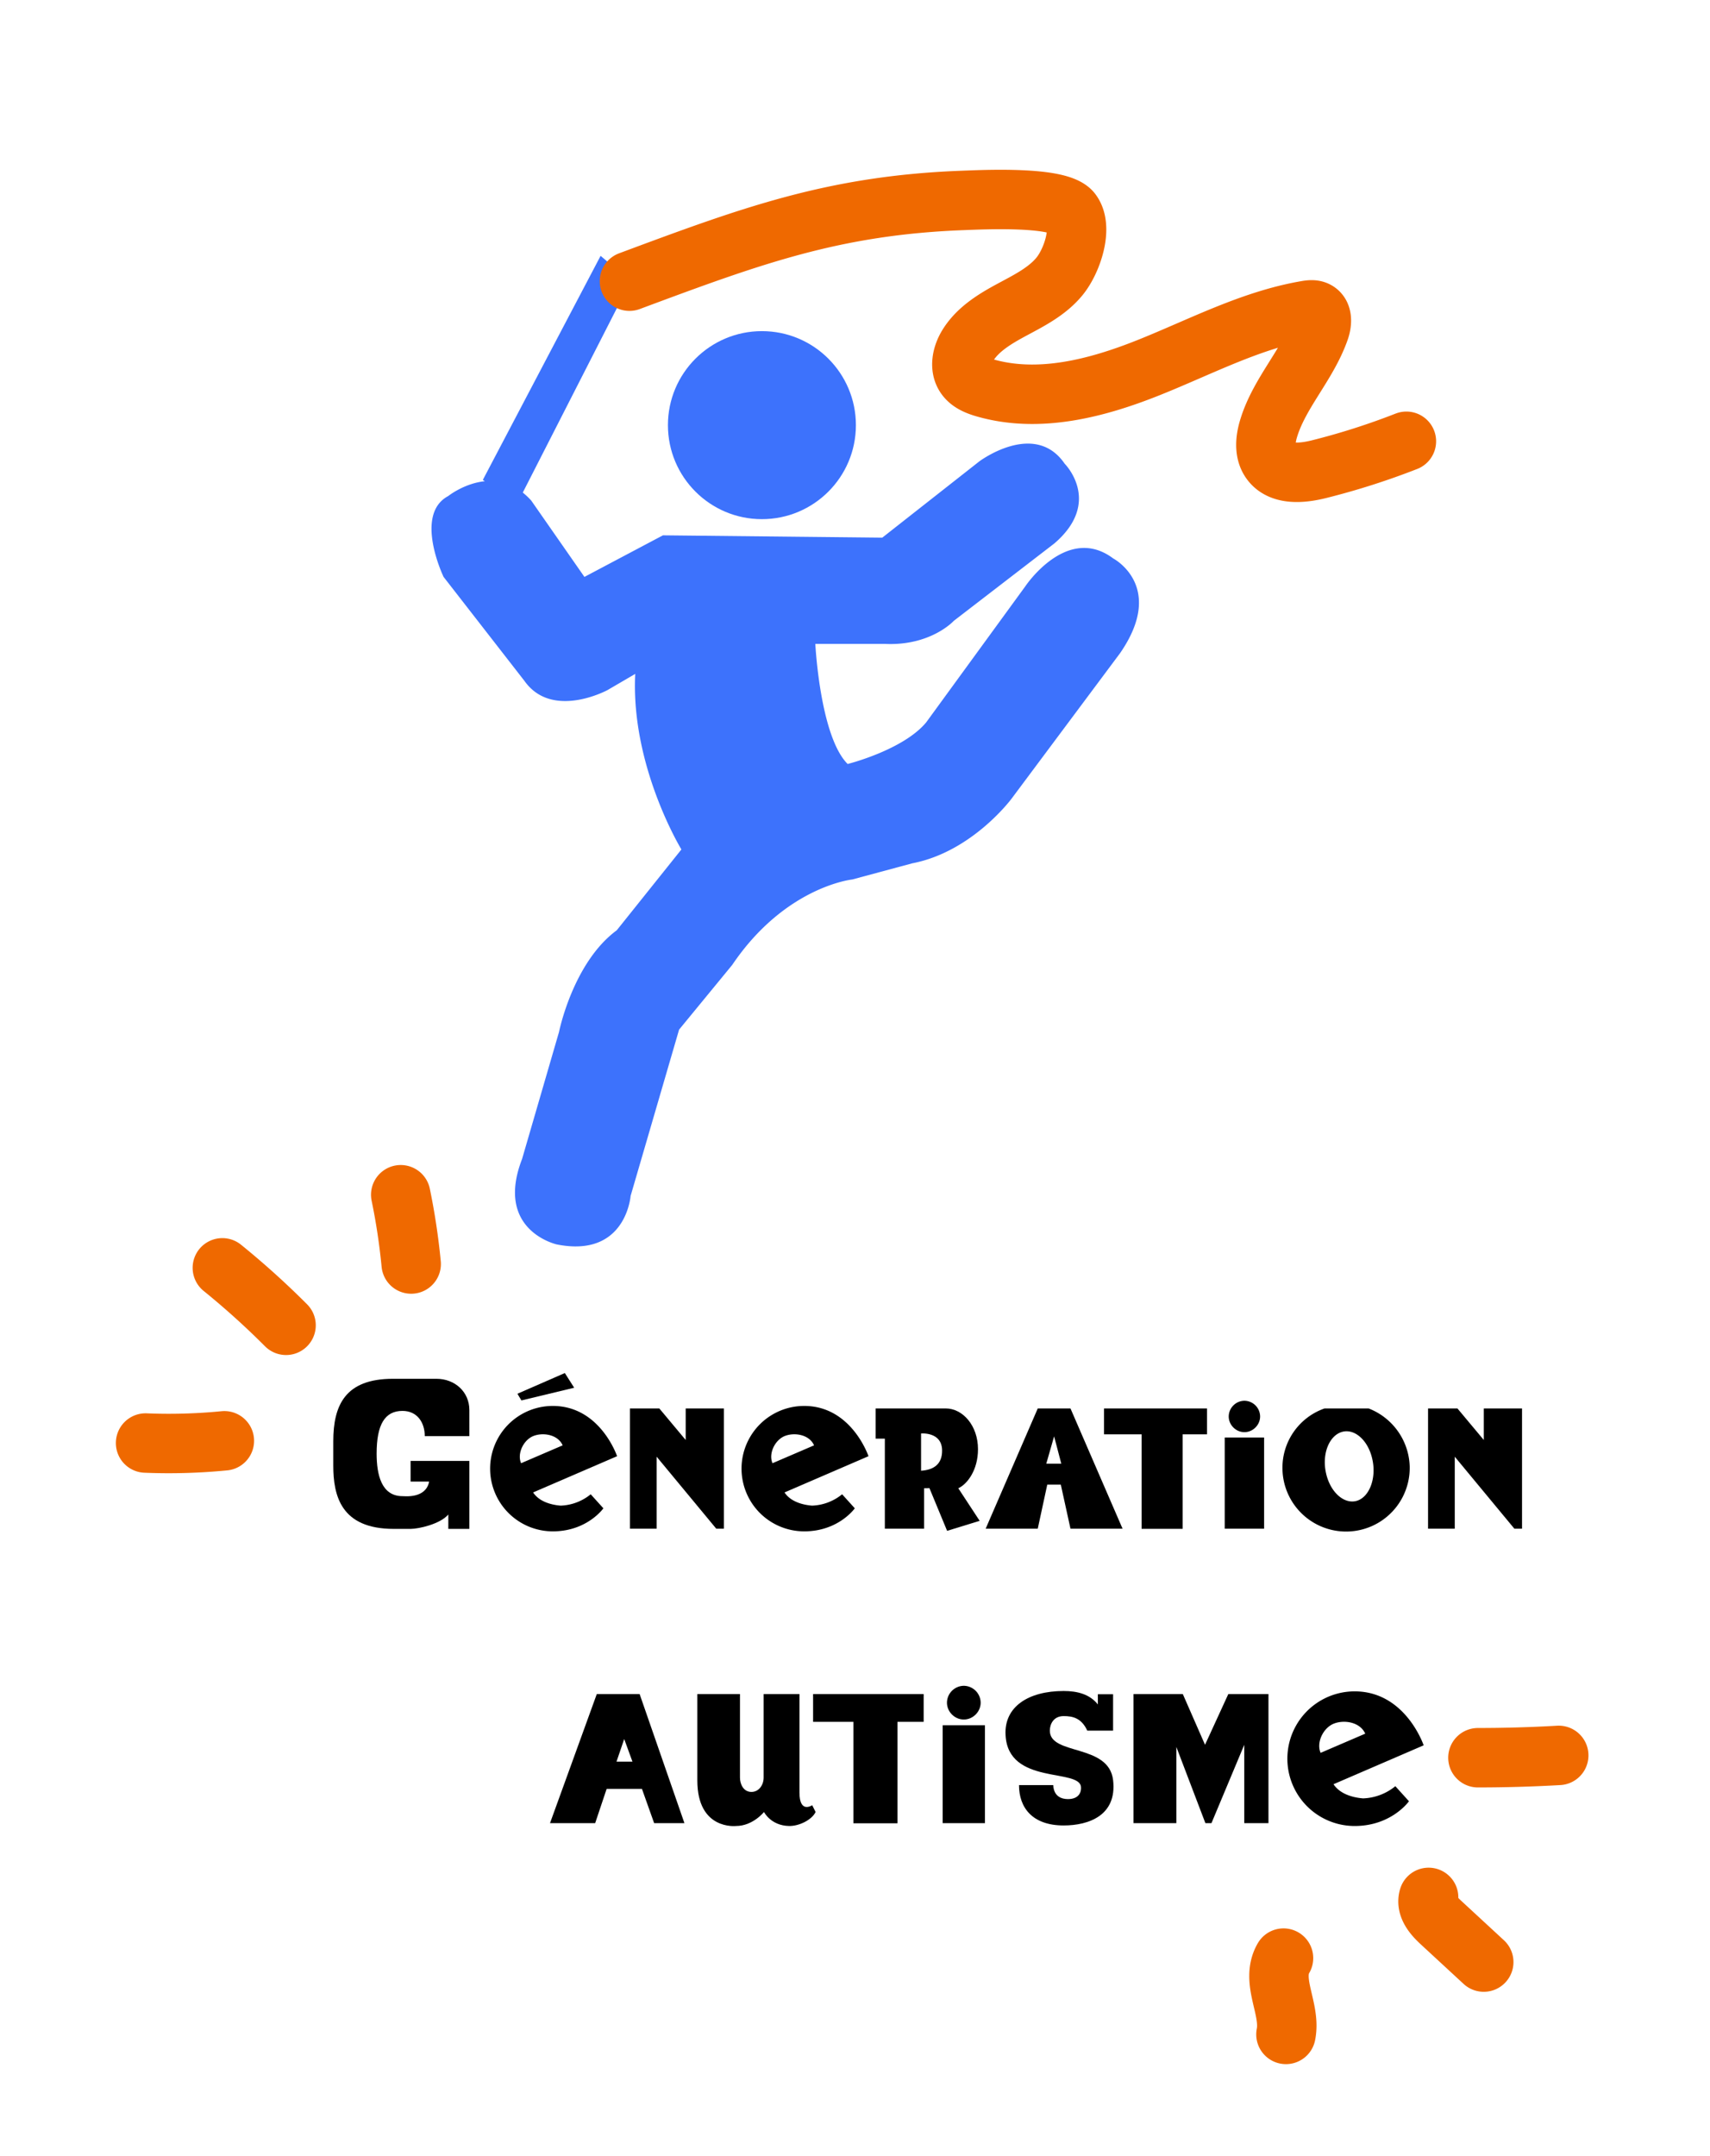 <svg xmlns="http://www.w3.org/2000/svg" xmlns:xlink="http://www.w3.org/1999/xlink" width="489.2pt" height="616.6pt" viewBox="0 0 489.2 616.6"><clipPath id="a"><path transform="matrix(1 0 0 -1 0 616.6)" d="M0 616.6h489.2V0H0z"/></clipPath><g clip-path="url(#a)"><path d="M217.97 148.473c14.85 0 26.888-12.038 26.888-26.887S232.82 94.7 217.97 94.7s-26.887 12.038-26.887 26.887c0 14.85 12.037 26.887 26.887 26.887" fill="#3d72fc"/><path d="M318.46 159.703c-13.211-9.908-25.101 7.926-25.101 7.926l-28.404 38.973c-6.605 7.927-22.459 11.89-22.459 11.89-7.926-7.927-9.247-34.349-9.247-34.349h19.816c13.211.661 19.817-6.605 19.817-6.605l28.744-22.119c13.871-11.89 2.962-22.799 2.962-22.799-8.587-12.55-24.441-.66-24.441-.66l-27.742 21.798-62.753-.66-22.458 11.889-15.193-21.798a19.612 19.612 0 0 0-2.443-2.317l30.847-60.435-8.587-7.266-33.688 64.074.57.379c-5.911.595-10.478 4.244-10.478 4.244-9.908 5.285-1.322 23.119-1.322 23.119l23.12 29.725c7.926 11.229 23.78 2.642 23.78 2.642l7.927-4.624c-1.322 26.422 13.211 50.202 13.211 50.202l-18.497 23.119c-12.549 9.248-16.513 29.065-16.513 29.065l-10.569 36.33c-7.926 20.476 9.909 24.44 9.909 24.44 19.816 3.963 21.137-13.872 21.137-13.872l13.871-47.559 15.193-18.496c15.193-22.458 34.348-24.44 34.348-24.44l17.175-4.624c17.174-3.302 28.404-18.495 28.404-18.495l31.045-41.614c13.211-19.157-1.981-27.083-1.981-27.083" fill="#3d72fc"/><path stroke-width="17" stroke-linecap="round" stroke-linejoin="round" fill="none" stroke="#ef6900" d="M180.073 80.412c34.74-12.935 58.406-21.726 95.451-23.095 5.78-.213 27.541-1.299 31.046 3.303 3.371 4.427.124 13.965-3.366 18.298-3.49 4.334-8.634 6.931-13.537 9.562-4.904 2.631-9.925 5.611-12.833 10.355-1.617 2.64-2.423 6.19-.688 8.754 1.237 1.826 3.447 2.703 5.564 3.316 15.417 4.463 31.992.182 46.895-5.773 14.904-5.956 29.342-13.656 45.162-16.359.988-.169 2.065-.303 2.94.187 1.726.971 1.473 3.521.82 5.392-3.512 10.05-11.596 18.084-14.632 28.287-.909 3.053-1.265 6.6.554 9.213 2.871 4.126 9.062 3.54 13.938 2.32a205.175 205.175 0 0 0 24.955-7.97M81.835 379.02a232.953 232.953 0 0 0-18.224-16.435M117.633 361.49a186.255 186.255 0 0 0-2.992-19.81M64.186 412.048c-7.486.734-15.025.947-22.54.64M367.19 559.995c-3.834 6.572 2.182 14.543.697 21.82M408.702 542.632c-.826 2.69 1.437 5.257 3.504 7.166 4.09 3.776 8.178 7.554 12.267 11.33M422.807 502.685a406.21 406.21 0 0 0 23.119-.665"/></g><symbol id="b"><path d="M.653 0v.326H.371V.227H.46C.444.145.345.157.332.157.231.157.208.26.208.361c0 .139.039.205.124.205C.403.566.439.51.439.445h.214V.57c0 .087-.069.15-.158.15H.286C.056.72 0 .592 0 .42V.304C0 .16.036 0 .29 0h.081C.41 0 .513.023.552.069V0h.101z"/></symbol><use xlink:href="#b" transform="matrix(59.617 0 0 -59.617 95.347 437.242)"/><symbol id="c"><path d="M.503.86.447.948.163.824l.024-.04.316.076M.76.45S.659.751.375.751a.375.375 0 0 1 0-.751c.206 0 .303.138.303.138L.602.222a.301.301 0 0 0-.18-.068C.36.159.292.18.257.233L.76.45M.434.515.185.408C.161.463.196.542.254.569c.059.026.151.012.18-.054z"/></symbol><symbol id="d"><path d="M.563 0v.72H.334V.531L.176.72H0V0h.16v.431L.517 0h.046z"/></symbol><symbol id="e"><path d="M.76.45S.659.751.375.751a.375.375 0 0 1 0-.751c.206 0 .303.138.303.138L.602.222a.301.301 0 0 0-.18-.068C.36.159.292.18.257.233L.76.45M.434.515.185.408C.161.463.196.542.254.569c.059.026.151.012.18-.054z"/></symbol><symbol id="f"><path d="M.623.06.495.255c.053.024.118.108.118.234C.613.631.521.733.42.733H0V.552h.055V.013H.29v.242l.032.001L.428 0l.195.06M.398.48C.398.4.349.365.272.36v.223S.398.595.398.48z"/></symbol><symbol id="g"><path d="M.82 0 .508.72H.312L0 0h.312l.057.264H.45L.508 0H.82M.453.389h-.09L.41.553.453.389z"/></symbol><symbol id="h"><path d="M.617.566v.155H0V.566h.225V0h.246v.566h.146z"/></symbol><symbol id="i"><path d="M.212.672a.095.095 0 0 1-.094.094.095.095 0 0 1-.094-.094c0-.051.043-.094.094-.094.051 0 .094.043.094.094M.236 0v.546H0V0h.236z"/></symbol><symbol id="j"><path d="M.768.4a.385.385 0 0 1-.246.344H.258A.376.376 0 0 1 .006.376.381.381 0 1 1 .768.4M.544.441C.57.327.527.214.452.191.375.168.292.243.267.356.241.47.285.58.361.603.437.626.519.554.544.441z"/></symbol><use xlink:href="#c" transform="matrix(47.757 0 0 -47.757 140.24 437.946)"/><use xlink:href="#d" transform="matrix(47.757 0 0 -47.757 180.213 437.182)"/><use xlink:href="#e" transform="matrix(47.757 0 0 -47.757 212.163 437.946)"/><use xlink:href="#f" transform="matrix(47.757 0 0 -47.757 250.511 437.803)"/><use xlink:href="#g" transform="matrix(47.757 0 0 -47.757 281.983 437.182)"/><use xlink:href="#h" transform="matrix(47.757 0 0 -47.757 315.843 437.23)"/><use xlink:href="#i" transform="matrix(47.757 0 0 -47.757 350.37 437.182)"/><use xlink:href="#j" transform="matrix(47.757 0 0 -47.757 366.608 438.328)"/><use xlink:href="#d" transform="matrix(47.757 0 0 -47.757 408.539 437.182)"/><symbol id="k"><path d="M.75 0 .5.72H.261L0 0h.252l.064.191h.197L.581 0H.75M.46.343H.371l.043.126L.46.343z"/></symbol><symbol id="l"><path d="M.66.103.641.141S.57.092.57.211v.55h-.2V.295C.37.253.343.215.302.215c-.045 0-.064.044-.064.08v.466H0V.279C0 0 .216.025.216.025c.094 0 .156.078.156.078S.41.027.512.025C.568.024.639.059.66.103z"/></symbol><symbol id="m"><path d="M.609.253C.585.458.256.389.256.529c0 .034.019.081.077.081C.383.61.432.6.465.529h.144v.203H.524V.675C.479.732.41.75.333.75.135.75 0 .661.009.504.023.222.425.321.43.213.432.187.419.147.357.147.324.147.278.16.275.225H.084C.084.1.158 0 .333 0c.14 0 .299.056.276.253z"/></symbol><symbol id="n"><path d="M.753 0v.72H.529L.399.437.275.72H0V0h.239v.425L.401 0h.034l.183.437V0h.135z"/></symbol><use xlink:href="#k" transform="matrix(51.268 0 0 -51.268 157.35 521.39)"/><use xlink:href="#l" transform="matrix(51.268 0 0 -51.268 199.492 523.491)"/><use xlink:href="#h" transform="matrix(51.268 0 0 -51.268 232.611 521.44)"/><use xlink:href="#i" transform="matrix(51.268 0 0 -51.268 269.678 521.39)"/><use xlink:href="#m" transform="matrix(51.268 0 0 -51.268 287.212 522.056)"/><use xlink:href="#n" transform="matrix(51.268 0 0 -51.268 324.279 521.39)"/><use xlink:href="#e" transform="matrix(51.268 0 0 -51.268 368.318 522.21)"/></svg>